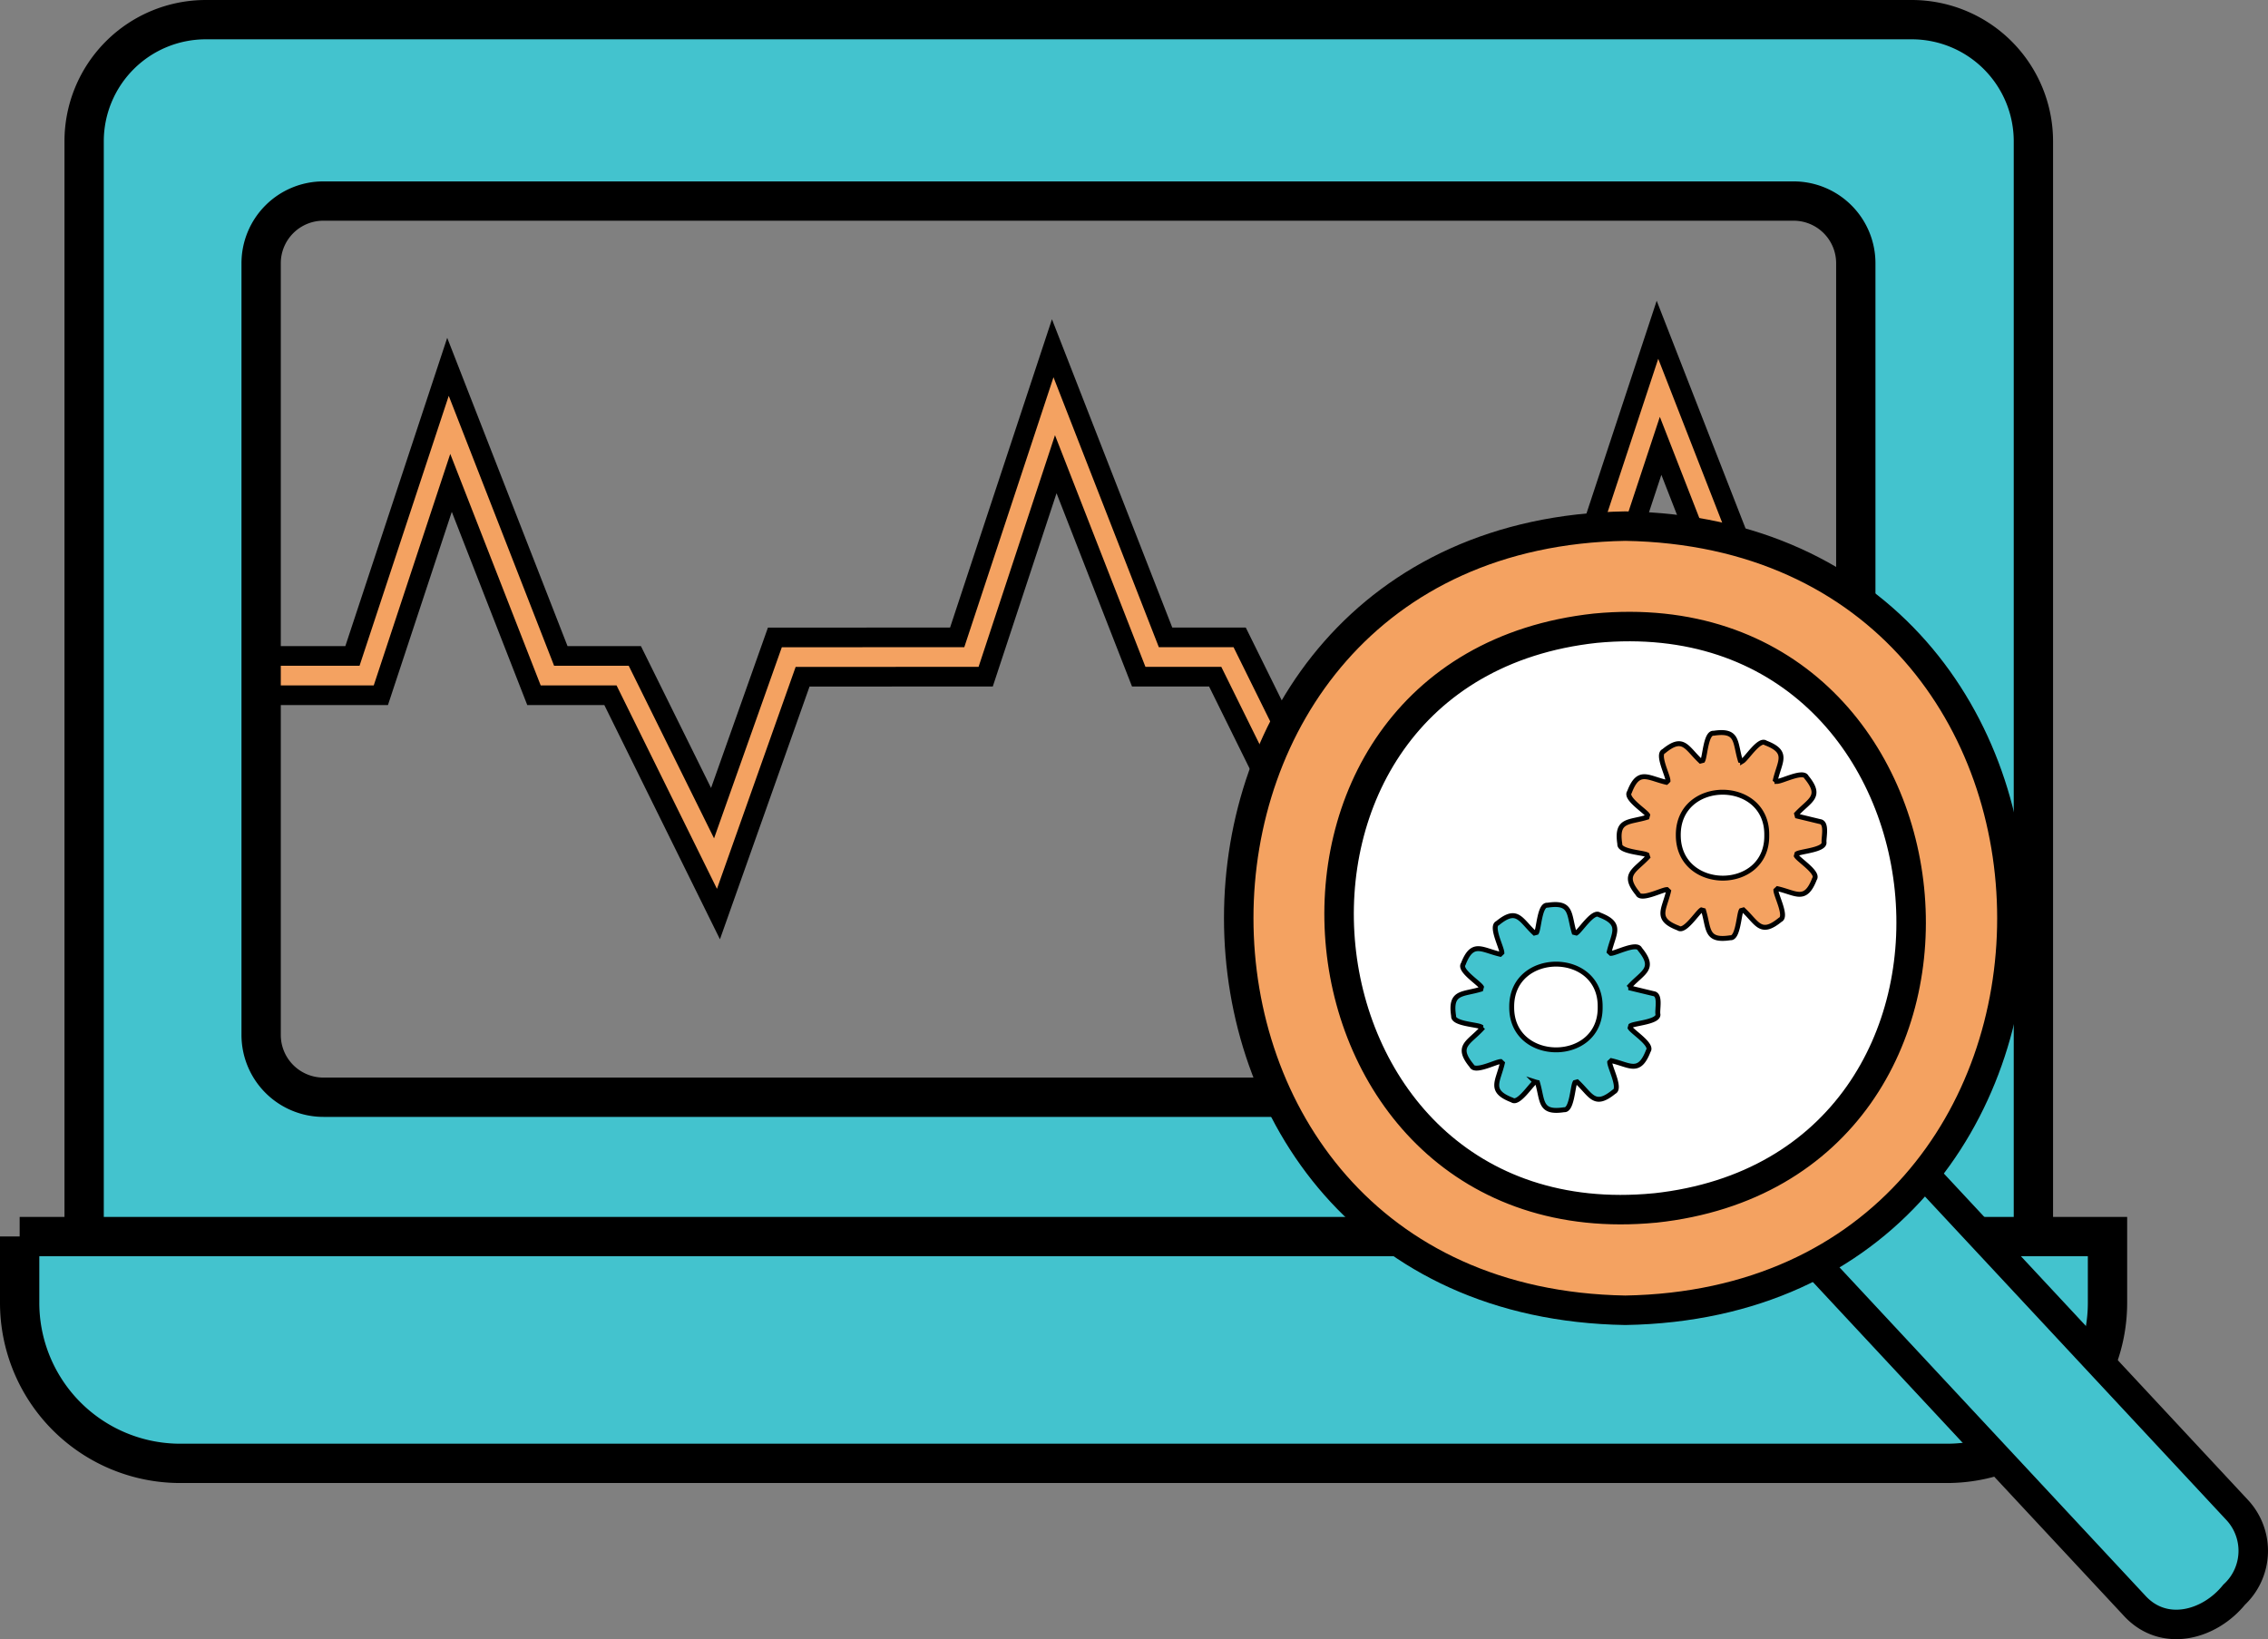 <svg xmlns="http://www.w3.org/2000/svg" viewBox="0 0 230.76 166.81"><rect x="0" y="0" width="230.76" height="166.81" fill="#808080" stroke="none"/><defs><style>.cls-1,.cls-5,.cls-6{fill:#f4a261;}.cls-1,.cls-2,.cls-3,.cls-5,.cls-6,.cls-7{stroke:#000;stroke-miterlimit:10;}.cls-1{stroke-width:2px;}.cls-2,.cls-3,.cls-7{fill:#43c3ce;}.cls-2{stroke-width:4px;}.cls-3,.cls-5{stroke-width:3px;}.cls-4{fill:#fff;}.cls-6,.cls-7{stroke-width:0.5px;}</style></defs><g id="Calque_2" data-name="Calque 2"><g id="Capa_1" data-name="Capa 1"><polygon class="cls-1" points="73.1 93.02 62.11 70.75 54.33 70.75 45.89 49.14 38.75 70.75 27.45 70.75 27.45 66.75 35.86 66.75 45.58 37.33 57.06 66.75 64.59 66.75 72.5 82.75 78.84 64.87 97.39 64.86 107.11 35.44 118.59 64.86 126.13 64.86 134.03 80.86 140.37 62.98 158.93 62.98 168.64 33.56 180.12 62.98 186.35 62.98 190.3 62.71 190.57 66.7 186.41 66.98 177.39 66.98 168.96 45.37 161.82 66.98 143.19 66.97 134.63 91.12 123.64 68.86 115.86 68.86 107.42 47.24 100.29 68.86 81.66 68.87 73.1 93.02"/><path class="cls-2" d="M194.51,2H20.94A12.38,12.38,0,0,0,8.56,14.38v115.5H206.89V14.38A12.38,12.38,0,0,0,194.51,2Zm-5.69,103.32a6.34,6.34,0,0,1-6.34,6.34H32.91a6.34,6.34,0,0,1-6.34-6.34V26.79a6.33,6.33,0,0,1,6.34-6.33H182.48a6.33,6.33,0,0,1,6.34,6.33Z"/><path class="cls-2" d="M2,125.84H214.43a0,0,0,0,1,0,0v6.74a16.34,16.34,0,0,1-16.34,16.34H18.34A16.34,16.34,0,0,1,2,132.57v-6.74a0,0,0,0,1,0,0Z"/><path class="cls-3" d="M227.31,162.29c-2.53,3.12-7.17,4.36-10.14,1.1l-34.25-36.77c-5.72-6,4.9-15.87,10.45-9.73l34.25,36.77A6.1,6.1,0,0,1,227.31,162.29Z"/><circle class="cls-4" cx="165.71" cy="93.7" r="31.62"/><path class="cls-5" d="M165.37,53.54c-52.45.9-52.44,78.91,0,79.8C217.82,132.44,217.81,54.43,165.37,53.54Zm3,69.39c-38.69,3.72-44.5-54.82-6.05-59C201,60.23,206.84,118.77,168.4,122.93Z"/><path class="cls-6" d="M185.18,83.61l-2.32-.56-.06-.22c1.34-1.43,2.64-1.75,1-3.74-.32-.72-2.47.42-3,.43a1.21,1.21,0,0,0-.16-.16c.45-1.91,1.41-2.84-1-3.76-.63-.47-1.93,1.6-2.34,1.85a2,2,0,0,0-.23-.06c-.57-1.88-.19-3.16-2.72-2.77-.78-.09-.87,2.35-1.1,2.77l-.23.06c-1.43-1.34-1.75-2.64-3.74-1-.72.31.43,2.47.43,3,0,0-.1.11-.16.16-1.91-.44-2.84-1.41-3.76,1-.47.63,1.6,1.92,1.85,2.33l-.06.23c-1.87.57-3.16.2-2.77,2.72-.09.78,2.35.87,2.77,1.1a2,2,0,0,0,.07.23c-1.34,1.43-2.64,1.75-1,3.74.31.72,2.47-.43,2.95-.43l.17.16c-.45,1.91-1.42,2.84,1,3.76.63.47,1.93-1.6,2.34-1.85l.22.06c.57,1.88.2,3.16,2.73,2.77.78.09.86-2.35,1.1-2.77l.22-.06c1.43,1.34,1.75,2.64,3.75,1,.72-.31-.43-2.47-.44-3l.17-.16c1.9.44,2.83,1.41,3.76-1,.46-.63-1.61-1.92-1.85-2.34l.06-.22c.42-.25,2.85-.39,2.76-1.16C185.54,85.26,185.94,83.72,185.18,83.61ZM179.76,85c.09,5.82-9,5.82-9,0C170.71,79.16,179.85,79.16,179.76,85Z"/><path class="cls-7" d="M168.24,101.12l-2.32-.56c0-.08,0-.15-.07-.23,1.34-1.43,2.64-1.75,1-3.74-.31-.72-2.47.43-2.95.43l-.17-.16c.45-1.91,1.41-2.84-1-3.76-.63-.47-1.93,1.6-2.34,1.85l-.23-.06c-.56-1.88-.19-3.16-2.72-2.77-.78-.09-.86,2.35-1.1,2.77l-.22.06c-1.43-1.34-1.75-2.64-3.75-1-.72.31.43,2.47.44,3l-.17.16c-1.9-.44-2.83-1.41-3.76,1-.46.63,1.61,1.92,1.85,2.34l-.06.22c-1.87.57-3.16.2-2.77,2.73-.08.78,2.36.86,2.77,1.09,0,.08,0,.16.07.23-1.34,1.43-2.64,1.75-1,3.74.31.72,2.47-.42,2.95-.43l.17.16c-.45,1.91-1.41,2.84,1,3.76.63.47,1.93-1.6,2.34-1.85a2,2,0,0,0,.23.06c.56,1.88.19,3.16,2.72,2.77.78.09.86-2.35,1.1-2.77l.22-.06c1.43,1.34,1.75,2.64,3.75,1,.72-.31-.43-2.47-.44-3l.17-.16c1.9.44,2.83,1.41,3.76-1,.47-.63-1.61-1.92-1.85-2.34l.06-.22c.42-.25,2.85-.39,2.77-1.15C168.59,102.76,169,101.22,168.24,101.12Zm-5.43,1.36c.09,5.81-9.05,5.81-9,0C153.76,96.66,162.9,96.66,162.81,102.48Z"/></g></g></svg>